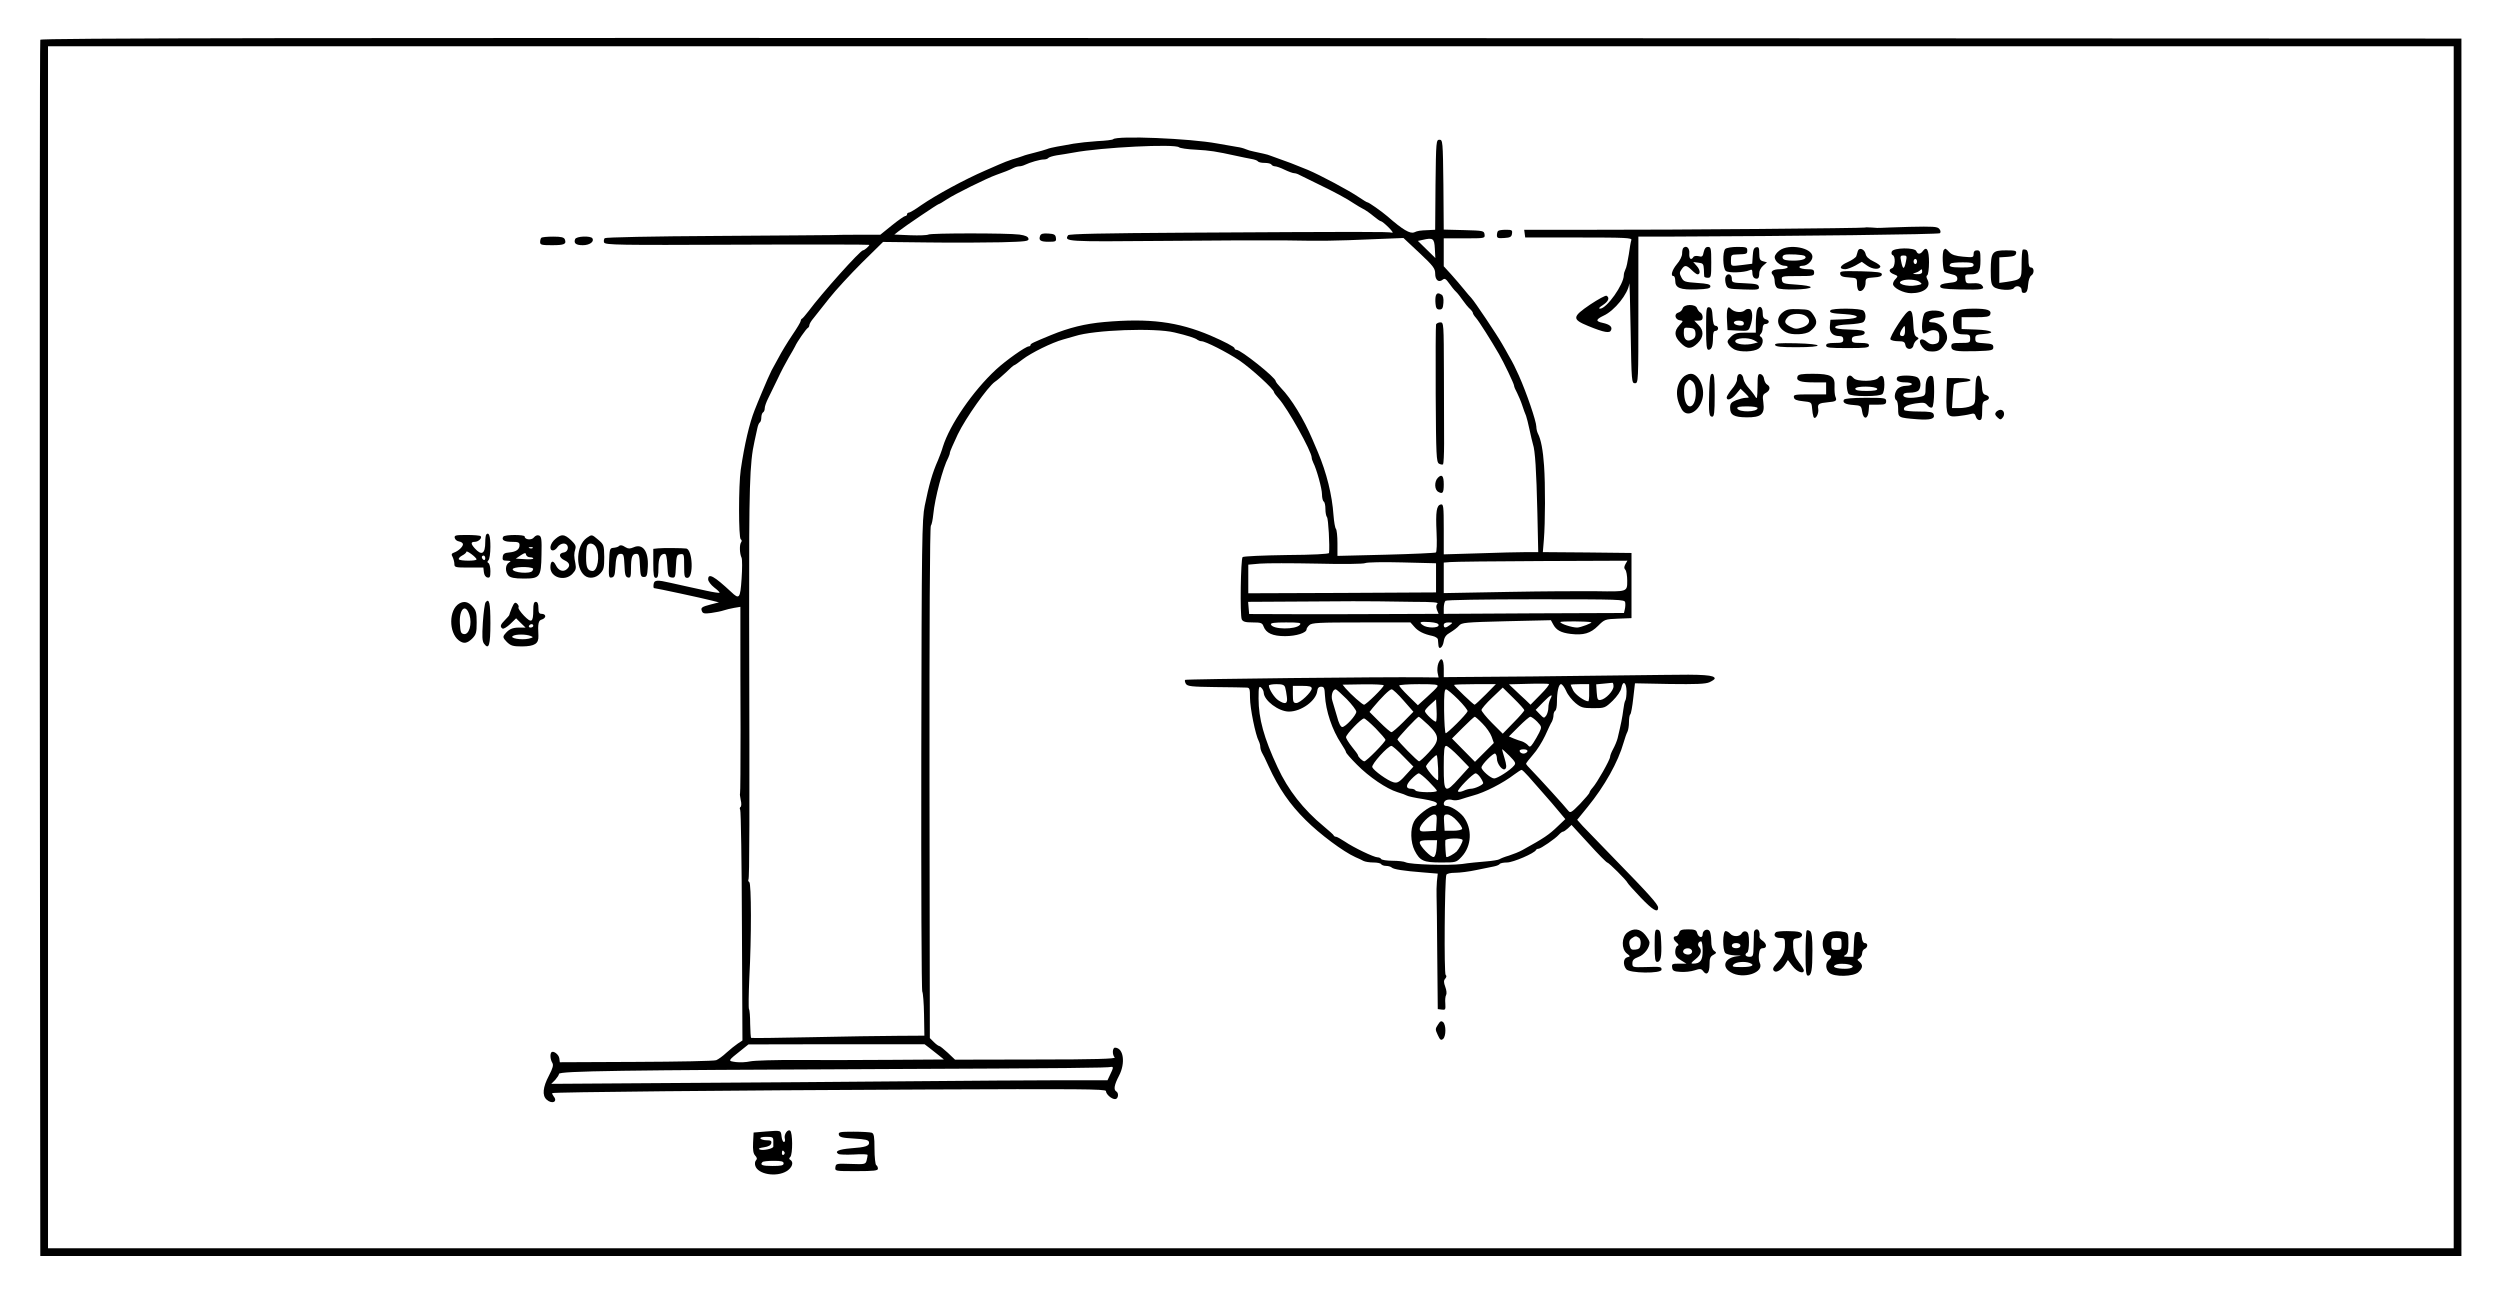 <?xml version="1.0" standalone="no"?>
<!DOCTYPE svg PUBLIC "-//W3C//DTD SVG 20010904//EN"
 "http://www.w3.org/TR/2001/REC-SVG-20010904/DTD/svg10.dtd">
<svg version="1.0" xmlns="http://www.w3.org/2000/svg"
 width="1458pt" height="762pt" viewBox="0 0 1458 762"
 preserveAspectRatio="xMidYMid meet">
<g transform="translate(0,762) scale(0.1,-0.1)"
 stroke="none">
<path d="M235 7388 c-3 -7 -4 -1606 -3 -3553 l3 -3540 7060 0 7060 0 0 3550 0
3550 -7058 3 c-5641 2 -7059 0 -7062 -10z m14075 -3543 l0 -3505 -7015 0
-7015 0 0 3505 0 3505 7015 0 7015 0 0 -3505z"/>
<path d="M6492 6808 c-4 -4 -45 -9 -92 -11 -47 -3 -110 -10 -140 -15 -30 -6
-73 -13 -95 -17 -22 -4 -49 -10 -60 -15 -11 -4 -42 -13 -70 -20 -27 -7 -59
-15 -70 -20 -11 -4 -38 -13 -60 -19 -22 -7 -58 -21 -80 -31 -22 -10 -58 -26
-80 -35 -120 -52 -284 -141 -373 -202 -33 -24 -66 -43 -71 -43 -6 0 -11 -4
-11 -10 0 -5 -5 -10 -11 -10 -5 0 -40 -24 -77 -54 l-68 -55 -129 0 c-72 0
-139 -1 -150 -2 -11 0 -312 -3 -670 -5 -380 -2 -653 -8 -658 -13 -5 -5 -7 -17
-4 -25 6 -15 83 -16 777 -13 423 2 770 1 770 -1 0 -7 -29 -32 -37 -32 -16 0
-239 -249 -318 -355 -17 -22 -33 -41 -37 -43 -5 -2 -8 -8 -8 -13 0 -6 -22 -43
-50 -84 -27 -40 -63 -99 -80 -132 -17 -32 -35 -65 -40 -73 -4 -8 -15 -32 -24
-52 -9 -21 -23 -55 -32 -75 -9 -21 -20 -48 -25 -60 -5 -13 -13 -33 -18 -45
-30 -76 -59 -198 -81 -348 -13 -89 -13 -397 0 -405 7 -4 7 -12 2 -18 -10 -14
-9 -65 3 -90 4 -10 4 -65 0 -122 -8 -116 -13 -123 -61 -77 -100 93 -134 112
-134 73 0 -11 16 -32 35 -47 20 -15 34 -29 31 -31 -2 -2 -37 3 -77 12 -41 9
-94 21 -119 26 -25 5 -65 14 -90 20 -77 18 -95 17 -98 -8 -2 -13 -1 -23 3 -23
10 0 285 -59 334 -72 l44 -11 -47 -12 c-54 -14 -61 -19 -52 -40 5 -13 15 -15
53 -10 27 4 59 10 73 15 14 5 41 11 62 15 l36 6 0 -173 c0 -95 0 -339 1 -542
0 -203 -1 -371 -3 -373 -2 -2 0 -20 4 -39 5 -19 4 -37 -1 -40 -5 -3 -6 -11 -2
-17 4 -7 9 -312 10 -678 l3 -667 -27 -18 c-15 -10 -45 -34 -66 -53 -21 -20
-49 -40 -60 -44 -12 -5 -222 -9 -467 -10 l-445 -2 -3 23 c-3 22 -34 46 -46 35
-9 -10 -7 -41 5 -61 8 -13 4 -30 -20 -76 -35 -66 -40 -115 -13 -139 32 -29 67
-12 41 19 -6 8 -10 16 -8 19 7 6 1012 16 2162 21 904 4 1067 3 1067 -9 0 -18
32 -47 53 -47 19 0 24 35 7 45 -17 10 -11 39 16 91 39 74 27 163 -23 164 -16
0 -17 -42 -2 -57 8 -8 -114 -12 -460 -12 l-471 -1 -42 40 c-24 22 -46 40 -51
40 -4 0 -18 10 -31 23 l-23 23 -2 1488 c-1 906 2 1493 8 1500 5 6 11 36 14 66
9 94 56 273 88 332 5 10 9 23 9 29 0 5 21 53 46 106 47 97 175 277 216 306 13
8 42 34 66 56 23 23 44 41 47 41 3 0 25 15 49 34 51 39 171 98 236 116 25 7
56 16 70 20 111 36 466 49 580 21 73 -17 123 -33 134 -43 6 -4 16 -8 23 -8 23
0 147 -63 221 -112 69 -47 202 -168 202 -185 0 -4 13 -21 28 -38 51 -56 192
-308 192 -344 0 -6 4 -19 9 -29 20 -39 51 -152 51 -185 0 -20 5 -39 10 -42 6
-3 10 -23 10 -44 0 -20 4 -41 9 -47 8 -7 17 -169 12 -209 -1 -6 -93 -11 -248
-12 -136 -2 -251 -7 -256 -12 -11 -11 -16 -340 -5 -363 7 -14 21 -18 64 -18
48 0 56 -3 63 -23 15 -40 54 -57 126 -57 64 0 125 19 125 40 0 5 7 16 16 24
13 14 55 16 303 16 l287 0 22 -25 c23 -27 55 -43 107 -54 17 -4 31 -13 31 -21
1 -8 2 -23 3 -33 2 -31 26 -13 31 23 4 25 14 38 39 52 18 11 41 28 50 39 15
18 34 20 276 26 l260 6 13 -24 c18 -34 45 -49 102 -56 75 -9 116 3 160 47 38
38 41 39 117 42 l78 3 0 190 0 190 -259 3 -258 2 6 73 c8 98 9 323 1 432 -6
89 -18 153 -36 187 -5 10 -9 28 -9 40 -1 33 -56 195 -102 298 -23 50 -31 68
-59 116 -10 19 -28 50 -39 69 -30 53 -160 247 -179 267 -9 9 -29 33 -46 54
-16 20 -49 58 -72 84 l-43 47 0 82 0 81 121 0 c119 0 120 0 117 23 -3 21 -7
22 -120 25 l-118 3 -2 262 c-3 254 -4 262 -23 262 -19 0 -20 -8 -23 -262 l-2
-263 -38 -2 c-52 -2 -64 -4 -84 -13 -24 -10 -67 15 -156 93 -35 30 -109 82
-117 82 -4 0 -26 14 -50 30 -55 38 -226 129 -297 159 -26 10 -38 15 -100 40
-13 5 -39 14 -58 21 -19 7 -44 16 -55 20 -11 5 -32 11 -47 14 -16 3 -40 9 -55
12 -16 3 -37 9 -48 14 -11 5 -33 11 -50 13 -16 3 -68 12 -115 20 -161 30 -586
47 -608 25z m384 -47 c5 -5 50 -12 99 -14 84 -5 112 -9 240 -37 28 -6 65 -14
83 -17 18 -3 35 -9 38 -14 3 -5 20 -9 39 -9 19 0 37 -4 40 -10 3 -5 13 -10 21
-10 8 0 34 -9 56 -20 23 -11 48 -20 55 -20 7 0 21 -4 31 -10 9 -5 60 -30 112
-55 93 -45 161 -81 210 -114 14 -9 37 -23 51 -30 14 -7 41 -26 60 -42 19 -16
38 -29 42 -29 5 0 25 -16 45 -36 20 -20 30 -34 20 -31 -18 6 -180 6 -1203 0
-489 -3 -681 -7 -686 -15 -23 -37 -15 -38 544 -33 298 3 623 4 722 3 216 -4
286 -3 515 7 l175 7 93 -87 c82 -77 92 -91 92 -121 0 -38 21 -54 44 -35 11 9
19 5 37 -21 13 -18 30 -40 39 -48 9 -8 27 -31 40 -50 13 -19 32 -42 42 -51 10
-9 18 -20 18 -25 0 -4 8 -17 18 -28 17 -19 89 -133 134 -211 29 -50 88 -174
88 -184 0 -6 8 -25 18 -43 9 -18 23 -51 30 -73 7 -22 17 -49 22 -60 4 -11 13
-47 20 -80 7 -33 16 -71 20 -85 13 -38 20 -150 26 -402 l5 -228 -73 0 c-40 0
-164 -3 -275 -7 l-203 -6 0 147 c0 134 -2 147 -17 144 -25 -5 -31 -40 -25
-164 3 -61 1 -114 -4 -116 -5 -3 -136 -9 -291 -13 l-283 -7 0 74 c0 41 -4 78
-9 84 -5 5 -11 41 -14 79 -8 118 -40 247 -91 368 -9 20 -23 54 -32 75 -51 119
-122 236 -183 299 -17 18 -31 36 -31 40 0 21 -204 183 -229 183 -6 0 -11 4
-11 9 0 8 -59 39 -140 74 -191 81 -357 102 -620 79 -112 -10 -205 -33 -310
-76 -104 -43 -120 -50 -120 -58 0 -5 -5 -8 -10 -8 -18 0 -135 -83 -191 -135
-136 -126 -270 -322 -310 -450 -6 -22 -20 -58 -29 -80 -32 -72 -52 -141 -77
-265 -16 -78 -18 -202 -20 -1454 -1 -753 1 -1374 6 -1380 4 -6 9 -66 10 -133
l2 -123 -158 -1 c-87 0 -313 -4 -503 -8 -190 -4 -347 -6 -349 -4 -3 2 -5 38
-6 81 0 42 -3 82 -7 87 -3 6 -2 87 2 180 13 241 12 552 0 560 -6 4 -8 11 -5
16 6 10 7 317 4 1544 -1 747 3 885 31 1010 6 28 13 62 17 78 3 15 9 30 14 33
5 3 9 16 9 29 0 13 5 27 10 30 6 3 10 14 10 25 0 10 9 35 20 57 10 21 35 72
55 113 19 41 49 98 65 125 17 28 33 57 37 65 10 24 66 105 75 108 4 2 8 9 8
15 0 7 11 26 25 42 13 17 54 68 91 115 37 47 123 140 190 207 l124 122 262 -3
c145 -2 336 -1 426 1 146 4 163 6 160 21 -2 12 -18 19 -53 24 -69 9 -517 9
-531 0 -7 -4 -54 -6 -105 -4 l-93 4 24 19 c38 30 229 159 235 159 4 0 25 13
48 28 47 31 233 123 287 142 43 15 79 29 102 41 10 5 25 9 33 9 8 0 23 4 33 9
29 14 87 31 110 31 11 0 23 4 26 9 3 4 25 11 48 15 24 3 68 11 98 16 165 31
593 52 616 31z m1492 -591 l3 -55 -51 50 -51 50 28 6 c60 14 68 9 71 -51z m7
-1920 l0 -85 -547 -3 -548 -2 0 84 0 83 68 6 c37 3 187 3 333 0 151 -4 272 -2
281 3 9 5 105 7 215 4 l198 -5 0 -85z m1104 79 c-8 -15 -8 -24 0 -32 6 -6 11
-35 11 -64 0 -65 2 -64 -180 -61 -74 1 -305 0 -512 -4 l-378 -7 0 89 0 89 38
3 c20 2 261 5 535 6 l498 2 -12 -21z m-1 -222 c2 -10 1 -28 -2 -40 l-5 -22
-526 -2 -525 -3 0 33 c0 18 4 37 10 43 5 5 213 9 527 9 494 0 518 -1 521 -18z
m-1233 3 c110 0 146 -3 138 -11 -8 -8 -8 -20 -3 -35 l10 -24 -263 -1 c-144 -1
-392 -1 -552 -1 l-290 1 -3 36 -3 35 348 2 c191 2 375 2 408 1 33 -1 127 -2
210 -3z m145 -136 c0 -18 -68 -18 -92 0 -25 18 -17 22 41 18 35 -3 51 -8 51
-18z m890 17 c11 -3 -63 -31 -82 -31 -30 0 -98 22 -98 32 0 6 158 5 180 -1z
m-1699 -15 c-24 -29 -159 -28 -169 2 -3 9 20 12 88 12 78 0 91 -2 81 -14z
m875 -1 c-25 -19 -36 -19 -36 0 0 10 10 15 28 15 26 -1 26 -1 8 -15z m-3035
-2467 c16 -13 42 -33 57 -45 l27 -22 -305 -2 c-168 -1 -413 -2 -545 -1 -132 1
-258 -3 -280 -8 -22 -5 -59 -7 -83 -4 -49 7 -50 5 33 71 l40 32 513 1 514 0
29 -22z m1069 -116 c0 -5 -7 -23 -16 -40 l-15 -32 -272 0 c-150 0 -549 -3
-887 -6 -338 -3 -946 -8 -1350 -10 l-735 -5 23 23 c12 14 22 29 22 35 0 17
378 22 1845 28 1157 5 1348 7 1378 13 4 1 7 -2 7 -6z"/>
<path d="M6066 6245 c-10 -27 2 -35 50 -35 41 0 45 2 42 23 -2 18 -10 23 -44
25 -31 2 -43 -1 -48 -13z"/>
<path d="M8374 5896 c-3 -8 -4 -29 -2 -48 2 -25 8 -33 23 -33 16 0 21 8 23 39
2 24 -2 42 -10 47 -19 12 -28 11 -34 -5z"/>
<path d="M8375 5728 c-2 -7 -3 -190 -2 -407 2 -359 4 -395 19 -405 9 -5 20 -7
24 -4 3 4 6 58 6 120 0 62 -1 247 -1 411 -1 292 -1 297 -21 297 -11 0 -22 -6
-25 -12z"/>
<path d="M8386 4834 c-22 -22 -21 -71 3 -83 25 -14 31 -5 31 45 0 49 -11 61
-34 38z"/>
<path d="M10877 6293 c-4 -4 -1130 -14 -1570 -13 l-418 0 3 -22 3 -23 313 0
c274 0 311 -2 306 -15 -3 -8 -10 -46 -15 -85 -6 -38 -14 -78 -20 -87 -5 -10
-9 -24 -9 -33 0 -54 -100 -195 -138 -195 -11 0 -6 7 16 21 32 21 41 42 22 54
-6 4 -49 -20 -96 -51 -106 -72 -107 -86 -12 -125 95 -39 127 -44 134 -24 8 19
-8 33 -49 42 -43 9 -41 20 5 42 64 29 143 127 150 187 2 11 5 -116 8 -281 5
-292 6 -300 25 -300 20 0 20 7 20 428 l0 427 145 0 c802 3 1607 13 1614 20 5
6 4 16 -4 25 -11 14 -36 15 -174 12 -89 -3 -165 -5 -171 -6 -5 -1 -27 0 -48 2
-21 1 -39 2 -40 0z"/>
<path d="M8737 6273 c-4 -3 -7 -15 -7 -25 0 -16 6 -19 43 -16 35 2 43 7 45 26
3 20 -1 22 -36 22 -21 0 -42 -3 -45 -7z"/>
<path d="M3157 6233 c-4 -3 -7 -15 -7 -25 0 -16 9 -18 69 -18 72 0 86 6 75 34
-5 12 -21 16 -68 16 -35 0 -66 -3 -69 -7z"/>
<path d="M3354 6225 c-9 -24 5 -35 45 -35 39 0 68 20 56 40 -10 16 -95 13
-101 -5z"/>
<path d="M9817 6174 c-4 -4 -7 -19 -7 -34 0 -14 -13 -41 -30 -60 -29 -35 -39
-70 -20 -70 6 0 10 -13 10 -28 0 -42 30 -53 125 -50 63 2 80 6 80 18 0 12 -18
16 -78 20 -71 5 -78 7 -91 32 -12 23 -12 29 1 47 18 27 28 26 59 -4 14 -14 29
-25 34 -25 18 0 16 26 -4 48 l-21 24 30 -4 c27 -3 30 -7 32 -38 0 -19 2 -38 2
-42 1 -5 10 -8 21 -8 19 0 20 7 20 90 0 81 -2 90 -19 90 -13 0 -20 -9 -25 -30
-5 -26 -9 -30 -30 -24 -13 3 -27 1 -30 -5 -14 -22 -26 -10 -24 21 3 31 -17 49
-35 32z"/>
<path d="M10062 6168 c-17 -17 -15 -113 3 -128 15 -13 106 -10 138 4 14 7 17
3 17 -17 0 -14 6 -27 14 -30 19 -7 26 1 26 31 0 13 10 32 23 43 l22 19 -22 6
c-19 5 -23 13 -23 46 0 32 -3 39 -17 36 -14 -2 -19 -15 -21 -50 l-3 -46 -54
-7 c-73 -9 -70 -10 -70 28 0 30 2 32 35 33 58 2 60 3 60 24 0 18 -7 20 -58 20
-32 0 -63 -5 -70 -12z"/>
<path d="M10378 6159 c-16 -11 -28 -29 -28 -38 0 -24 31 -51 59 -51 12 0 19
-4 16 -10 -3 -5 -24 -10 -45 -10 -41 0 -59 -15 -41 -33 6 -6 11 -23 11 -38 0
-15 6 -32 14 -38 17 -15 196 -11 196 4 0 6 -37 12 -82 15 -77 5 -83 7 -86 28
-3 21 -1 22 92 22 89 0 96 1 96 20 0 17 -7 20 -39 20 -22 0 -43 5 -46 10 -3 6
4 10 18 10 27 0 57 28 57 53 0 52 -137 78 -192 36z m148 -32 c16 -15 -13 -27
-66 -27 -41 0 -59 4 -63 14 -4 9 1 17 11 20 21 6 110 1 118 -7z"/>
<path d="M10835 6156 c-3 -9 -7 -22 -9 -30 -3 -8 -26 -24 -51 -35 -46 -20 -53
-41 -13 -41 11 0 37 10 58 21 l38 22 31 -22 c31 -22 72 -25 77 -6 2 6 -16 19
-39 30 -28 13 -44 28 -47 45 -7 28 -38 39 -45 16z"/>
<path d="M11033 6153 c-4 -9 -1 -19 5 -21 18 -6 15 -69 -3 -76 -23 -8 -18 -25
11 -36 23 -9 24 -11 10 -26 -9 -8 -16 -22 -16 -30 0 -23 61 -54 106 -54 75 0
118 36 95 79 -7 13 -8 22 -1 26 5 3 10 37 10 75 0 71 -13 96 -35 67 -15 -21
-31 -22 -39 -2 -8 23 -134 21 -143 -2z m83 -55 c-10 -53 -19 -53 -29 0 -6 28
-4 32 15 32 18 0 20 -4 14 -32z m64 -3 c0 -8 -4 -15 -10 -15 -5 0 -10 7 -10
15 0 8 5 15 10 15 6 0 10 -7 10 -15z m30 -60 c0 -10 -10 -15 -32 -14 -22 1
-26 3 -13 6 11 3 24 9 30 14 13 12 15 11 15 -6z m-15 -59 c17 -12 16 -14 -17
-20 -58 -11 -126 11 -85 27 25 11 84 7 102 -7z"/>
<path d="M11337 6163 c-12 -11 -8 -121 5 -129 6 -4 25 -10 42 -14 22 -4 31
-12 31 -25 0 -17 -9 -21 -50 -25 -36 -4 -50 -9 -50 -20 0 -12 21 -16 114 -18
131 -3 150 0 130 24 -8 10 -26 14 -53 12 -38 -2 -41 -1 -44 25 -3 25 0 27 30
27 47 0 58 15 58 82 0 51 -2 58 -20 58 -14 0 -20 -7 -20 -21 0 -21 -4 -21 -61
-16 -44 4 -66 11 -80 26 -22 23 -23 24 -32 14z m173 -88 c0 -12 -14 -15 -70
-15 -64 0 -81 6 -63 23 3 4 35 7 70 7 49 0 63 -3 63 -15z"/>
<path d="M11796 6163 c-3 -4 -6 -42 -6 -85 0 -88 0 -88 -87 -102 l-43 -6 0 74
0 75 47 3 c36 2 49 7 51 21 3 15 -5 17 -59 17 -80 0 -88 -10 -89 -116 0 -66 3
-84 18 -97 21 -19 107 -24 117 -7 12 19 45 11 45 -11 0 -14 5 -19 18 -17 12 2
18 15 20 48 2 26 10 48 18 53 19 11 18 47 -1 47 -11 0 -15 12 -15 49 0 33 -5
51 -14 54 -8 3 -17 3 -20 0z"/>
<path d="M10732 6023 c2 -14 15 -19 51 -21 46 -3 47 -4 47 -37 0 -19 5 -37 10
-40 17 -11 40 15 40 46 0 26 3 28 48 31 34 2 47 7 47 18 0 12 -22 15 -123 18
-114 2 -123 1 -120 -15z"/>
<path d="M10063 6004 c-3 -9 -2 -28 3 -43 9 -25 12 -26 103 -29 84 -3 92 -1
89 15 -3 15 -16 18 -81 21 -74 3 -77 4 -77 27 0 28 -27 35 -37 9z"/>
<path d="M9813 5821 c-3 -11 -14 -21 -25 -24 -26 -7 -20 -41 9 -45 21 -3 21
-3 -3 -29 -32 -35 -30 -65 7 -102 38 -39 62 -39 100 -2 36 36 37 73 4 106
l-24 25 24 0 c18 0 25 5 25 20 0 10 -6 23 -13 27 -8 4 -16 16 -20 26 -9 25
-77 24 -84 -2z m75 -143 c2 -18 -3 -30 -17 -37 -31 -17 -51 -3 -51 36 0 33 1
34 33 31 26 -2 33 -8 35 -30z"/>
<path d="M9950 5706 c0 -101 3 -126 14 -126 18 0 26 22 26 71 0 28 4 39 15 39
8 0 15 7 15 15 0 8 -7 15 -14 15 -11 0 -16 15 -18 52 -2 41 -7 54 -20 56 -16
3 -18 -8 -18 -122z"/>
<path d="M10075 5818 c-4 -9 -5 -40 -3 -69 l3 -54 61 -3 c59 -3 62 -2 71 25
17 45 15 93 -2 100 -9 3 -21 1 -28 -6 -16 -16 -58 -14 -79 5 -15 15 -18 15
-23 2z m95 -84 c0 -11 -8 -14 -27 -12 -39 4 -42 28 -4 28 21 0 31 -5 31 -16z"/>
<path d="M10246 5808 c-3 -13 -6 -47 -6 -75 l0 -53 -60 0 c-51 0 -65 -4 -86
-25 -21 -21 -23 -27 -12 -44 6 -11 23 -24 35 -30 35 -16 110 -13 138 5 26 17
34 57 14 70 -8 4 -8 9 0 17 6 6 11 21 11 34 0 13 6 23 14 23 24 0 30 21 7 27
-16 4 -21 13 -21 39 0 39 -24 47 -34 12z m-17 -172 l23 -13 -23 -6 c-48 -13
-109 -5 -109 13 0 20 76 24 109 6z"/>
<path d="M10398 5799 c-44 -33 -35 -89 19 -117 33 -18 114 -14 139 6 41 32 46
56 21 93 -21 32 -26 34 -87 36 -53 2 -70 -1 -92 -18z m135 -23 c30 -23 21 -51
-21 -65 -33 -11 -43 -11 -70 3 -36 19 -39 31 -15 58 19 21 79 24 106 4z"/>
<path d="M10675 5810 c-9 -14 9 -18 84 -22 96 -6 92 -26 -6 -30 l-78 -3 -3
-35 c-4 -38 16 -60 55 -60 16 0 23 -6 23 -20 0 -17 -7 -20 -50 -20 -38 0 -50
-4 -50 -15 0 -13 21 -15 125 -15 104 0 125 2 125 15 0 11 -12 15 -50 15 -43 0
-50 3 -50 19 0 16 8 20 38 23 25 2 37 8 37 18 0 12 -18 16 -88 18 -64 2 -87 6
-84 15 2 8 31 13 77 15 41 2 80 8 87 14 16 13 17 50 1 66 -15 15 -184 16 -193
2z"/>
<path d="M11412 5804 c-16 -11 -22 -25 -22 -55 0 -61 14 -79 60 -79 36 0 40
-3 40 -25 0 -24 -3 -25 -55 -25 -48 0 -55 -2 -55 -20 0 -27 25 -31 145 -28 92
3 100 5 100 23 0 17 -8 20 -52 23 -48 3 -53 5 -53 27 0 21 5 24 48 27 78 5 48
23 -43 26 l-85 3 0 34 0 35 80 0 c65 0 82 3 87 16 9 25 -16 34 -97 34 -52 0
-82 -5 -98 -16z"/>
<path d="M11071 5731 c-29 -44 -50 -85 -46 -90 3 -6 24 -11 45 -11 32 0 39 -4
42 -22 4 -29 41 -31 47 -3 2 11 10 25 19 31 14 10 14 12 -1 20 -12 7 -17 27
-19 79 -4 98 -21 97 -87 -4z m39 -41 c0 -20 -5 -30 -15 -30 -18 0 -19 14 -3
40 17 26 18 25 18 -10z"/>
<path d="M11226 5795 c-16 -16 -23 -104 -10 -118 4 -3 16 0 28 8 12 8 31 12
44 8 17 -4 22 -13 22 -39 0 -28 -4 -35 -25 -40 -17 -4 -32 -1 -44 10 -37 34
-61 12 -30 -28 16 -20 29 -26 58 -26 39 0 57 13 81 58 22 44 -26 112 -80 112
-40 0 -14 25 29 28 33 3 42 7 39 20 -5 24 -89 29 -112 7z"/>
<path d="M10352 5608 c4 -10 36 -13 126 -13 166 0 162 19 -4 23 -99 2 -125 0
-122 -10z"/>
<path d="M9814 5418 c-43 -48 -45 -117 -6 -185 29 -52 100 -16 120 60 18 64
-21 147 -67 147 -16 0 -36 -10 -47 -22z m76 -88 c0 -100 -62 -110 -68 -10 -2
38 1 57 14 71 16 18 18 18 36 3 12 -12 18 -31 18 -64z"/>
<path d="M9968 5333 c-3 -124 -1 -143 18 -143 11 0 14 25 14 125 0 102 -3 125
-14 125 -12 0 -15 -22 -18 -107z"/>
<path d="M10137 5434 c-4 -4 -7 -17 -7 -29 0 -11 -13 -36 -30 -55 -16 -19 -29
-41 -30 -47 0 -23 28 -13 55 19 l26 31 27 -26 c26 -27 26 -27 4 -27 -12 0 -38
-7 -57 -14 -29 -12 -35 -20 -35 -44 0 -42 22 -55 95 -56 86 -1 108 18 99 85
-6 41 -4 48 15 58 24 13 28 36 7 48 -8 4 -16 19 -18 33 -1 14 -11 26 -20 28
-16 3 -18 -6 -18 -75 -1 -62 -3 -74 -12 -58 -6 11 -23 34 -38 50 -16 17 -30
41 -32 54 -3 25 -19 37 -31 25z m113 -194 c0 -24 -110 -26 -118 -2 -3 9 13 12
57 12 34 0 61 -4 61 -10z"/>
<path d="M10483 5424 c-9 -25 16 -34 95 -34 l72 0 0 -35 0 -35 -96 0 c-86 0
-95 -2 -92 -17 2 -14 16 -19 53 -23 49 -5 50 -6 53 -40 1 -19 5 -42 8 -50 9
-24 33 16 28 45 -5 29 3 34 56 39 48 4 55 9 44 33 -4 10 -6 37 -5 59 4 60 -20
74 -127 74 -66 0 -84 -3 -89 -16z"/>
<path d="M10777 5423 c-12 -11 -8 -88 5 -101 7 -7 44 -12 98 -12 54 0 91 5 98
12 15 15 16 95 0 104 -6 4 -16 0 -23 -9 -16 -23 -127 -24 -145 -2 -14 16 -23
19 -33 8z m171 -71 c2 -8 -17 -12 -62 -12 -47 0 -66 4 -66 13 0 17 122 16 128
-1z"/>
<path d="M11065 5420 c-11 -19 6 -30 46 -30 21 0 39 -4 39 -10 0 -5 -15 -10
-33 -10 -20 0 -41 -8 -50 -18 -19 -21 -22 -57 -7 -67 6 -3 10 -26 10 -50 0
-51 0 -51 110 -60 79 -6 107 2 97 29 -5 13 -22 16 -86 16 -44 0 -82 4 -85 8
-10 17 11 30 64 39 49 7 57 6 71 -11 9 -11 21 -16 27 -12 15 9 16 172 2 181
-22 13 -40 -17 -40 -65 0 -45 -2 -48 -31 -54 -57 -11 -99 -7 -99 9 0 11 11 15
38 15 21 0 43 5 50 12 19 19 15 66 -7 78 -25 13 -108 13 -116 0z"/>
<path d="M11526 5415 c-3 -9 -6 -47 -6 -84 0 -63 -2 -69 -25 -79 -14 -7 -45
-12 -69 -12 l-42 0 4 63 c2 34 5 67 7 74 2 6 26 13 52 15 72 5 53 23 -24 23
l-68 0 -3 -99 c-3 -119 3 -130 67 -123 25 3 58 8 72 12 21 6 27 3 32 -14 3
-12 12 -21 21 -21 13 0 16 11 16 54 0 45 3 54 20 59 26 7 26 27 0 34 -15 4
-20 15 -22 56 -3 50 -20 73 -32 42z"/>
<path d="M10754 5289 c-10 -17 8 -28 56 -31 43 -3 45 -5 50 -38 7 -49 34 -47
38 3 l3 37 50 0 c42 0 49 3 49 20 0 19 -7 20 -119 20 -76 0 -122 -4 -127 -11z"/>
<path d="M11641 5217 c-8 -11 -6 -18 8 -31 16 -15 20 -15 31 -1 15 18 7 45
-13 45 -8 0 -20 -6 -26 -13z"/>
<path d="M2836 4503 c-3 -3 -6 -23 -6 -44 0 -70 -21 -82 -62 -36 -23 26 -23
37 1 37 21 0 45 23 34 33 -3 4 -40 7 -80 7 -66 0 -74 -2 -71 -17 2 -10 13 -19
26 -21 12 -2 22 -9 22 -16 0 -15 -27 -40 -53 -49 -14 -5 -16 -11 -7 -26 5 -11
10 -29 10 -40 0 -20 6 -21 84 -21 l85 0 3 -27 c2 -17 10 -29 21 -31 14 -3 17
4 17 37 0 22 -5 43 -11 47 -8 4 -8 9 0 17 6 6 11 41 11 78 0 63 -8 88 -24 72z
m-57 -145 c1 -11 -97 -10 -103 0 -3 5 6 15 19 22 14 7 25 17 25 22 0 11 59
-33 59 -44z m51 6 c0 -8 -4 -12 -10 -9 -5 3 -10 10 -10 16 0 5 5 9 10 9 6 0
10 -7 10 -16z"/>
<path d="M2935 4490 c-12 -19 6 -30 51 -30 36 0 44 -3 44 -19 0 -25 -19 -39
-60 -43 -27 -2 -36 -8 -38 -25 -3 -19 1 -23 25 -23 24 -1 25 -2 11 -11 -22
-13 -23 -55 -2 -77 12 -11 36 -16 84 -16 99 -1 106 7 108 139 2 90 0 106 -14
112 -10 4 -22 -1 -30 -11 -13 -18 -54 -14 -54 5 0 12 -117 12 -125 -1z m172
-66 c-3 -3 -12 -4 -19 -1 -8 3 -5 6 6 6 11 1 17 -2 13 -5z m-16 -54 c10 0 19
-3 19 -7 0 -5 -23 -6 -51 -4 l-51 3 28 19 c25 16 30 17 32 4 2 -8 12 -15 23
-15z m18 -66 c1 -1 0 -7 -4 -13 -12 -20 -115 -11 -115 9 0 15 101 18 119 4z"/>
<path d="M3238 4476 c-30 -25 -38 -66 -13 -66 8 0 20 9 27 20 7 11 23 20 35
20 33 0 33 -47 1 -52 -32 -4 -29 -30 5 -46 30 -14 35 -33 12 -52 -21 -18 -48
-8 -63 23 -16 33 -32 27 -32 -12 0 -60 85 -84 129 -37 19 20 22 32 17 58 -9
44 -9 59 -1 85 6 18 0 29 -25 53 -39 36 -56 37 -92 6z"/>
<path d="M3422 4483 c-61 -43 -68 -175 -12 -220 25 -20 65 -15 90 12 21 22 24
35 24 97 -1 69 -3 73 -35 100 -38 32 -37 32 -67 11z m56 -58 c22 -47 7 -135
-22 -135 -29 1 -38 19 -38 78 0 33 3 65 7 71 12 20 42 11 53 -14z"/>
<path d="M3607 4433 c-4 -3 -17 -7 -30 -8 -21 -2 -22 -6 -25 -89 -3 -80 -1
-87 15 -84 14 2 19 14 21 48 4 71 10 90 32 90 17 0 19 -8 22 -67 2 -55 6 -68
21 -71 14 -3 17 5 17 51 0 68 7 87 31 87 15 0 19 -10 21 -67 3 -60 5 -68 23
-68 17 0 20 8 23 60 5 90 -30 137 -83 113 -21 -9 -31 -9 -46 0 -21 14 -33 15
-42 5z"/>
<path d="M3838 4422 l-28 -3 0 -85 c0 -68 3 -84 15 -84 12 0 15 13 15 58 0 57
11 82 37 82 8 0 13 -22 15 -67 3 -61 5 -68 25 -71 21 -3 22 1 25 65 3 62 5 68
26 71 21 3 22 0 22 -67 0 -63 2 -71 19 -71 37 0 31 165 -7 171 -18 3 -140 4
-164 1z"/>
<path d="M2832 4107 c-5 -6 -12 -59 -16 -117 -5 -82 -4 -109 7 -124 28 -38 37
-9 37 119 0 119 -7 149 -28 122z"/>
<path d="M2678 4100 c-61 -36 -62 -169 -2 -215 28 -21 48 -18 78 11 23 24 26
35 26 94 0 57 -4 71 -25 94 -25 27 -49 32 -77 16z m60 -67 c16 -52 -2 -115
-32 -111 -18 3 -21 11 -24 61 -5 87 34 121 56 50z"/>
<path d="M2985 4075 c-8 -21 -15 -39 -15 -42 0 -2 -11 -15 -25 -29 -27 -27
-31 -39 -14 -50 6 -3 26 9 45 27 l34 33 27 -27 28 -27 -40 0 c-40 -1 -58 -10
-83 -41 -10 -14 -8 -20 14 -43 23 -22 35 -26 88 -26 75 1 98 16 96 62 -4 72 0
90 20 95 11 3 20 12 20 19 0 8 -9 14 -20 14 -16 0 -20 7 -20 35 0 24 -5 35
-15 35 -11 0 -15 -12 -15 -47 0 -73 -10 -79 -54 -34 -21 22 -36 44 -32 49 3 5
-1 15 -9 22 -11 10 -17 5 -30 -25z m125 -105 c0 -5 -7 -10 -16 -10 -8 0 -12 5
-9 10 3 6 10 10 16 10 5 0 9 -4 9 -10z m-15 -59 c17 -7 16 -9 -13 -16 -43 -9
-112 3 -91 16 17 11 76 11 104 0z"/>
<path d="M8389 3753 c-6 -15 -8 -41 -5 -56 l6 -28 -93 1 c-212 3 -1380 -10
-1385 -15 -4 -3 -1 -14 4 -23 10 -15 33 -17 170 -19 87 -1 169 -2 182 -3 20 0
22 -5 22 -60 0 -59 32 -217 51 -252 5 -10 9 -25 9 -33 0 -8 4 -23 9 -33 6 -9
24 -46 40 -82 59 -128 123 -221 215 -312 83 -83 220 -185 291 -217 17 -7 38
-17 47 -22 10 -5 36 -9 57 -9 22 0 43 -4 46 -10 3 -5 16 -10 29 -10 12 0 26
-4 32 -9 11 -11 68 -20 184 -29 l85 -7 -5 -45 c-2 -25 -3 -63 -2 -85 1 -22 3
-179 4 -350 l3 -310 23 -3 c22 -3 23 0 21 35 -2 21 0 44 5 51 4 7 2 28 -5 46
-10 27 -10 38 0 49 8 10 8 17 2 21 -10 6 -6 553 4 584 3 7 23 12 52 12 26 0
82 7 123 16 41 8 87 18 103 21 15 3 30 9 33 14 3 5 22 9 43 9 35 0 161 54 169
73 2 4 8 7 14 7 13 0 99 59 119 82 9 10 20 18 25 18 4 0 17 9 28 19 l21 20
100 -109 c55 -61 104 -110 108 -110 9 0 114 -105 119 -119 2 -5 36 -43 76 -85
71 -74 102 -93 102 -59 0 19 -55 80 -258 288 -81 83 -162 167 -181 187 l-33
37 61 75 c98 120 178 262 210 376 7 25 17 53 22 62 5 10 9 35 9 56 0 21 3 42
8 46 4 4 12 46 17 94 l10 87 202 -4 c154 -2 209 0 232 10 17 8 31 17 31 22 0
20 -64 25 -300 21 -140 -2 -486 -6 -767 -9 l-513 -4 0 49 c0 57 -15 73 -31 33z
m595 -184 l-58 -59 -29 28 c-16 15 -45 41 -63 59 l-34 32 113 3 c61 2 116 1
120 -1 5 -2 -17 -30 -49 -62z m426 48 c0 -26 -45 -74 -75 -79 -17 -3 -20 3
-23 44 l-3 47 43 4 c24 2 46 4 51 5 4 1 7 -8 7 -21z m76 -28 c0 -24 -3 -48 -7
-54 -4 -5 -9 -30 -12 -55 -5 -41 -13 -81 -33 -165 -4 -16 -16 -45 -26 -63 -10
-18 -18 -39 -18 -46 0 -17 -77 -153 -102 -180 -10 -11 -18 -24 -18 -28 0 -5
-25 -34 -55 -66 -51 -52 -57 -55 -69 -40 -18 24 -174 195 -213 235 -18 18 -33
35 -33 39 0 3 18 27 40 52 23 25 54 75 71 111 16 36 34 74 40 83 5 10 9 27 9
37 0 11 5 23 10 26 6 3 10 26 10 49 0 61 10 106 24 106 7 0 20 -18 30 -40 9
-22 34 -53 54 -70 33 -27 44 -30 104 -30 66 0 69 1 113 43 27 27 47 56 51 76
9 45 29 32 30 -20z m-1991 22 c3 -10 8 -35 10 -55 6 -41 -9 -47 -50 -20 -23
15 -55 65 -55 86 0 4 20 8 44 8 35 0 46 -4 51 -19z m575 12 c0 -12 -103 -113
-115 -113 -10 1 -75 58 -108 96 l-17 21 120 2 c66 1 120 -2 120 -6z m313 -7
c-4 -8 -32 -35 -61 -61 l-53 -48 -55 54 c-30 29 -54 57 -54 61 0 4 52 8 115 8
96 0 115 -2 108 -14z m282 -46 c-33 -33 -62 -60 -65 -60 -7 0 -120 108 -120
115 0 3 55 5 122 5 l122 0 -59 -60z m603 10 c1 -27 -2 -50 -5 -50 -22 0 -75
38 -88 63 -8 16 -15 32 -15 34 0 1 24 3 54 3 l54 0 0 -50z m-1898 1 c1 -46 87
-111 147 -111 72 0 158 63 165 119 2 18 9 26 23 26 17 0 20 -7 22 -50 5 -92
42 -202 95 -282 15 -23 28 -45 28 -50 0 -5 28 -37 63 -72 72 -73 173 -141 237
-161 25 -7 50 -17 55 -20 6 -4 47 -13 93 -20 55 -9 82 -18 82 -27 0 -7 -7 -13
-16 -13 -26 0 -102 -58 -118 -92 -22 -43 -20 -120 4 -168 31 -61 52 -70 154
-70 87 0 89 0 120 33 59 63 64 163 11 234 -25 31 -75 63 -102 63 -19 0 -16 27
3 34 9 4 26 4 36 0 11 -3 32 -1 46 4 15 5 47 15 72 22 69 18 176 73 241 123
20 15 39 27 43 27 4 0 21 -17 39 -37 18 -21 57 -65 87 -99 30 -34 72 -82 92
-107 l37 -44 -42 -40 c-55 -53 -81 -70 -209 -141 -18 -10 -53 -24 -78 -32 -25
-7 -49 -17 -55 -21 -5 -4 -41 -10 -80 -13 -38 -3 -101 -9 -139 -15 -78 -10
-302 -3 -328 10 -9 5 -44 9 -77 9 -33 0 -63 5 -66 10 -3 6 -13 10 -21 10 -21
0 -140 57 -191 92 -23 15 -46 28 -51 28 -6 0 -12 3 -14 8 -1 4 -27 27 -57 52
-120 99 -209 213 -270 345 -80 171 -111 285 -111 401 0 67 2 75 15 64 8 -7 15
-20 15 -29z m280 24 c0 -21 -67 -85 -90 -85 -17 0 -20 7 -20 50 l0 50 55 0
c42 0 55 -4 55 -15z m1240 -127 c0 -4 -28 -37 -63 -72 l-63 -65 -62 62 c-34
34 -62 69 -62 76 0 7 28 40 62 72 l62 59 63 -62 c35 -34 63 -66 63 -70z
m-1036 65 c31 -32 56 -65 56 -74 0 -20 -63 -89 -82 -89 -9 0 -21 23 -31 63
-10 34 -22 75 -27 91 -9 29 2 66 20 66 4 0 33 -26 64 -57z m332 -9 l57 -65
-59 -60 c-32 -32 -63 -59 -69 -59 -6 0 -37 27 -69 59 l-59 59 19 24 c49 59 98
108 110 108 7 0 38 -29 70 -66z m318 7 c32 -32 57 -64 55 -69 -7 -19 -121
-132 -128 -128 -4 3 -8 62 -9 131 -1 94 2 125 11 125 7 0 39 -27 71 -59z m537
1 c-6 -12 -11 -34 -11 -49 0 -16 -6 -37 -13 -47 -12 -16 -14 -15 -37 9 l-24
25 44 45 c45 46 60 52 41 17z m-666 -130 c-7 -7 -65 48 -65 61 0 6 15 23 33
39 l32 29 3 -61 c2 -34 0 -65 -3 -68z m-45 -20 c67 -64 68 -91 2 -161 -26 -28
-51 -51 -56 -51 -9 0 -126 119 -126 128 1 9 116 132 124 132 3 0 28 -22 56
-48z m316 8 c22 -22 46 -56 53 -76 l13 -37 -55 -55 -55 -55 -67 68 -67 68 63
63 c35 35 66 64 70 64 3 0 24 -18 45 -40z m319 11 c27 -29 27 -31 12 -63 -9
-18 -25 -46 -35 -61 -16 -24 -21 -26 -31 -13 -7 8 -23 18 -34 22 -12 3 -34 11
-49 17 l-28 12 57 57 c32 32 62 58 68 58 6 0 24 -13 40 -29z m-942 -39 c31
-32 57 -62 57 -67 0 -12 -111 -125 -123 -125 -10 0 -37 26 -37 35 0 4 -16 26
-35 49 -19 24 -35 49 -35 57 0 16 89 109 105 109 6 0 36 -26 68 -58z m161
-163 l59 -60 -29 -32 c-52 -59 -63 -66 -88 -59 -33 9 -115 68 -123 88 -6 16
91 124 112 124 5 0 37 -27 69 -61z m324 -1 l60 -62 -57 -63 c-84 -94 -91 -90
-91 62 0 101 3 125 14 125 8 0 41 -28 74 -62z m322 -53 c-22 -27 -97 -75 -116
-75 -20 0 -74 48 -74 64 1 18 70 87 80 81 6 -4 10 -17 10 -29 0 -32 35 -75 49
-60 8 7 7 24 -4 60 -8 27 -15 51 -15 54 0 3 19 -14 42 -37 36 -37 40 -44 28
-58z m78 83 c-3 -7 -13 -13 -23 -13 -10 0 -20 6 -22 13 -3 7 5 12 22 12 17 0
25 -5 23 -12z m-521 -98 c1 -39 1 -70 -1 -70 -14 0 -75 74 -69 83 16 26 57 67
62 62 3 -3 6 -37 8 -75z m-55 -77 c26 -26 48 -51 48 -55 0 -12 -118 -10 -125
2 -3 6 -15 10 -25 10 -33 0 -33 21 1 56 18 19 38 34 43 34 6 0 32 -21 58 -47z
m302 22 c9 -13 16 -28 16 -32 0 -10 -49 -33 -72 -33 -9 0 -29 -5 -43 -12 -14
-6 -28 -8 -32 -4 -8 8 87 106 103 106 6 0 19 -11 28 -25z m-256 -262 l-3 -48
-47 -3 c-40 -3 -48 0 -48 14 0 24 59 84 83 84 15 0 18 -7 15 -47z m119 10 c19
-20 32 -41 30 -47 -2 -6 -26 -11 -53 -11 l-49 0 -3 48 c-3 43 -1 47 19 47 13
0 37 -15 56 -37z m33 -113 c0 -12 -20 -49 -35 -66 -13 -13 -55 -37 -60 -32 -3
3 -8 73 -6 96 1 15 101 17 101 2z m-152 -47 c-2 -27 -8 -48 -16 -51 -15 -5
-82 63 -82 84 0 10 13 14 51 14 l50 0 -3 -47z"/>
<path d="M9490 2181 c-33 -26 -35 -95 -3 -121 22 -17 22 -18 3 -23 -23 -6 -26
-43 -6 -69 18 -25 206 -27 206 -3 0 17 -2 18 -97 15 -71 -2 -73 -1 -73 22 0
18 8 27 35 37 34 12 65 53 65 85 0 8 -12 28 -26 45 -30 36 -67 40 -104 12z
m68 -30 c8 -5 12 -21 10 -37 -2 -23 -9 -30 -30 -32 -23 -3 -29 2 -34 24 -5 20
-2 31 11 41 22 15 25 16 43 4z"/>
<path d="M9650 2106 c0 -78 3 -96 15 -96 20 0 27 33 23 115 -2 57 -6 70 -20
73 -16 3 -18 -6 -18 -92z"/>
<path d="M9793 2180 c-3 -11 -12 -20 -19 -20 -19 0 -17 -20 4 -37 12 -10 14
-16 5 -19 -7 -3 -13 -19 -13 -35 0 -22 8 -34 33 -49 l32 -20 -43 0 c-39 0 -43
-2 -40 -22 2 -19 10 -24 48 -26 25 -2 62 2 83 9 33 11 39 10 51 -6 20 -27 36
-9 36 40 0 35 4 47 22 56 20 11 20 13 5 24 -11 8 -17 27 -17 56 0 24 -4 50 -9
58 -12 19 -41 6 -41 -18 0 -26 -26 -18 -33 10 -4 15 -14 19 -52 19 -38 0 -48
-4 -52 -20z m137 -105 c0 -57 -14 -75 -57 -75 -14 0 -10 6 15 26 33 26 40 52
21 71 -12 12 -4 33 12 33 5 0 9 -25 9 -55z m-64 4 c10 -16 -11 -32 -34 -24
-13 4 -19 12 -15 21 6 16 39 19 49 3z"/>
<path d="M10229 2183 c0 -10 -1 -46 -2 -80 -1 -58 -3 -63 -24 -63 -24 0 -31
14 -13 25 6 3 10 31 10 61 0 41 -4 56 -16 61 -10 4 -20 0 -26 -10 -11 -21 -51
-22 -68 -2 -7 8 -19 15 -26 15 -18 0 -19 -111 -2 -128 7 -7 32 -13 58 -14 40
-1 41 -2 10 -5 -71 -9 -92 -60 -37 -93 72 -44 201 -2 169 56 -4 8 -6 30 -4 49
3 26 9 35 23 35 25 0 24 25 -1 43 -12 8 -20 18 -19 23 4 25 -3 44 -16 44 -8 0
-15 -8 -16 -17z m-79 -78 c0 -9 -9 -15 -25 -15 -16 0 -25 6 -25 15 0 9 9 15
25 15 16 0 25 -6 25 -15z m54 -101 c34 -13 13 -24 -45 -24 -54 0 -60 2 -49 15
13 15 65 20 94 9z"/>
<path d="M10537 2193 c-4 -3 -7 -64 -7 -135 0 -102 3 -128 14 -128 20 0 26 32
26 146 0 73 -4 105 -13 113 -8 6 -17 8 -20 4z"/>
<path d="M10357 2183 c-17 -16 -5 -33 23 -33 28 0 30 -2 30 -40 0 -43 -12 -70
-47 -107 -25 -26 -28 -39 -13 -48 13 -8 44 13 62 42 l15 24 27 -35 c25 -34 66
-49 66 -25 0 5 -13 27 -29 47 -22 28 -30 50 -33 87 -2 48 -1 50 25 53 29 4 37
26 11 36 -21 8 -129 8 -137 -1z"/>
<path d="M10670 2183 c-24 -9 -40 -35 -40 -66 0 -36 16 -67 35 -67 19 0 19
-14 0 -30 -20 -17 -19 -53 3 -73 29 -26 141 -23 170 3 26 24 28 43 6 61 -14
11 -14 13 0 21 9 5 16 18 16 29 0 11 7 22 15 25 19 8 20 34 1 34 -9 0 -16 12
-18 33 -2 24 -8 32 -23 32 -18 0 -20 -8 -23 -72 l-3 -73 -32 0 c-27 1 -29 2
-14 11 13 8 17 23 17 68 0 52 -2 59 -22 65 -27 7 -67 7 -88 -1z m70 -68 c0
-32 -2 -35 -30 -35 -28 0 -30 3 -30 35 0 32 2 35 30 35 28 0 30 -3 30 -35z
m47 -121 c34 -9 17 -24 -27 -24 -50 0 -77 10 -58 21 15 10 54 11 85 3z"/>
<path d="M8386 1644 c-16 -24 -16 -28 -1 -60 13 -29 19 -33 31 -23 18 15 18
83 0 98 -11 9 -17 6 -30 -15z"/>
<path d="M4465 1021 l-70 -6 -3 -59 c-2 -42 1 -63 12 -75 11 -12 13 -20 5 -28
-6 -6 -8 -20 -4 -32 15 -50 123 -68 183 -31 32 20 43 52 21 66 -8 4 -8 9 0 17
15 15 14 144 -1 153 -15 10 -37 -23 -31 -46 3 -11 1 -20 -5 -20 -6 0 -12 14
-14 32 -4 37 -2 36 -93 29z m45 -56 c0 -14 0 -28 0 -32 0 -12 -61 -25 -79 -17
-11 5 -4 9 24 13 27 4 41 12 43 24 3 13 -3 17 -27 17 -16 0 -33 5 -36 10 -4 6
10 10 34 10 37 0 41 -2 41 -25z m65 -64 c3 -5 1 -12 -5 -16 -5 -3 -10 1 -10 9
0 18 6 21 15 7z m-5 -66 c0 -12 -14 -15 -65 -15 -60 0 -75 6 -58 23 3 4 33 7
65 7 45 0 58 -3 58 -15z"/>
<path d="M4892 1003 c3 -15 18 -19 88 -23 68 -4 85 -8 88 -21 4 -22 -19 -30
-106 -36 -71 -6 -97 -18 -72 -33 7 -4 48 -5 91 -3 44 3 79 2 79 -3 0 -5 -3
-19 -6 -32 -6 -22 -10 -23 -93 -20 -83 3 -86 2 -89 -19 -3 -23 -2 -23 122 -23
103 0 126 3 126 14 0 8 -4 18 -10 21 -5 3 -10 46 -10 95 0 71 -3 89 -16 94 -9
3 -56 6 -106 6 -80 0 -89 -2 -86 -17z"/>
</g>
</svg>
